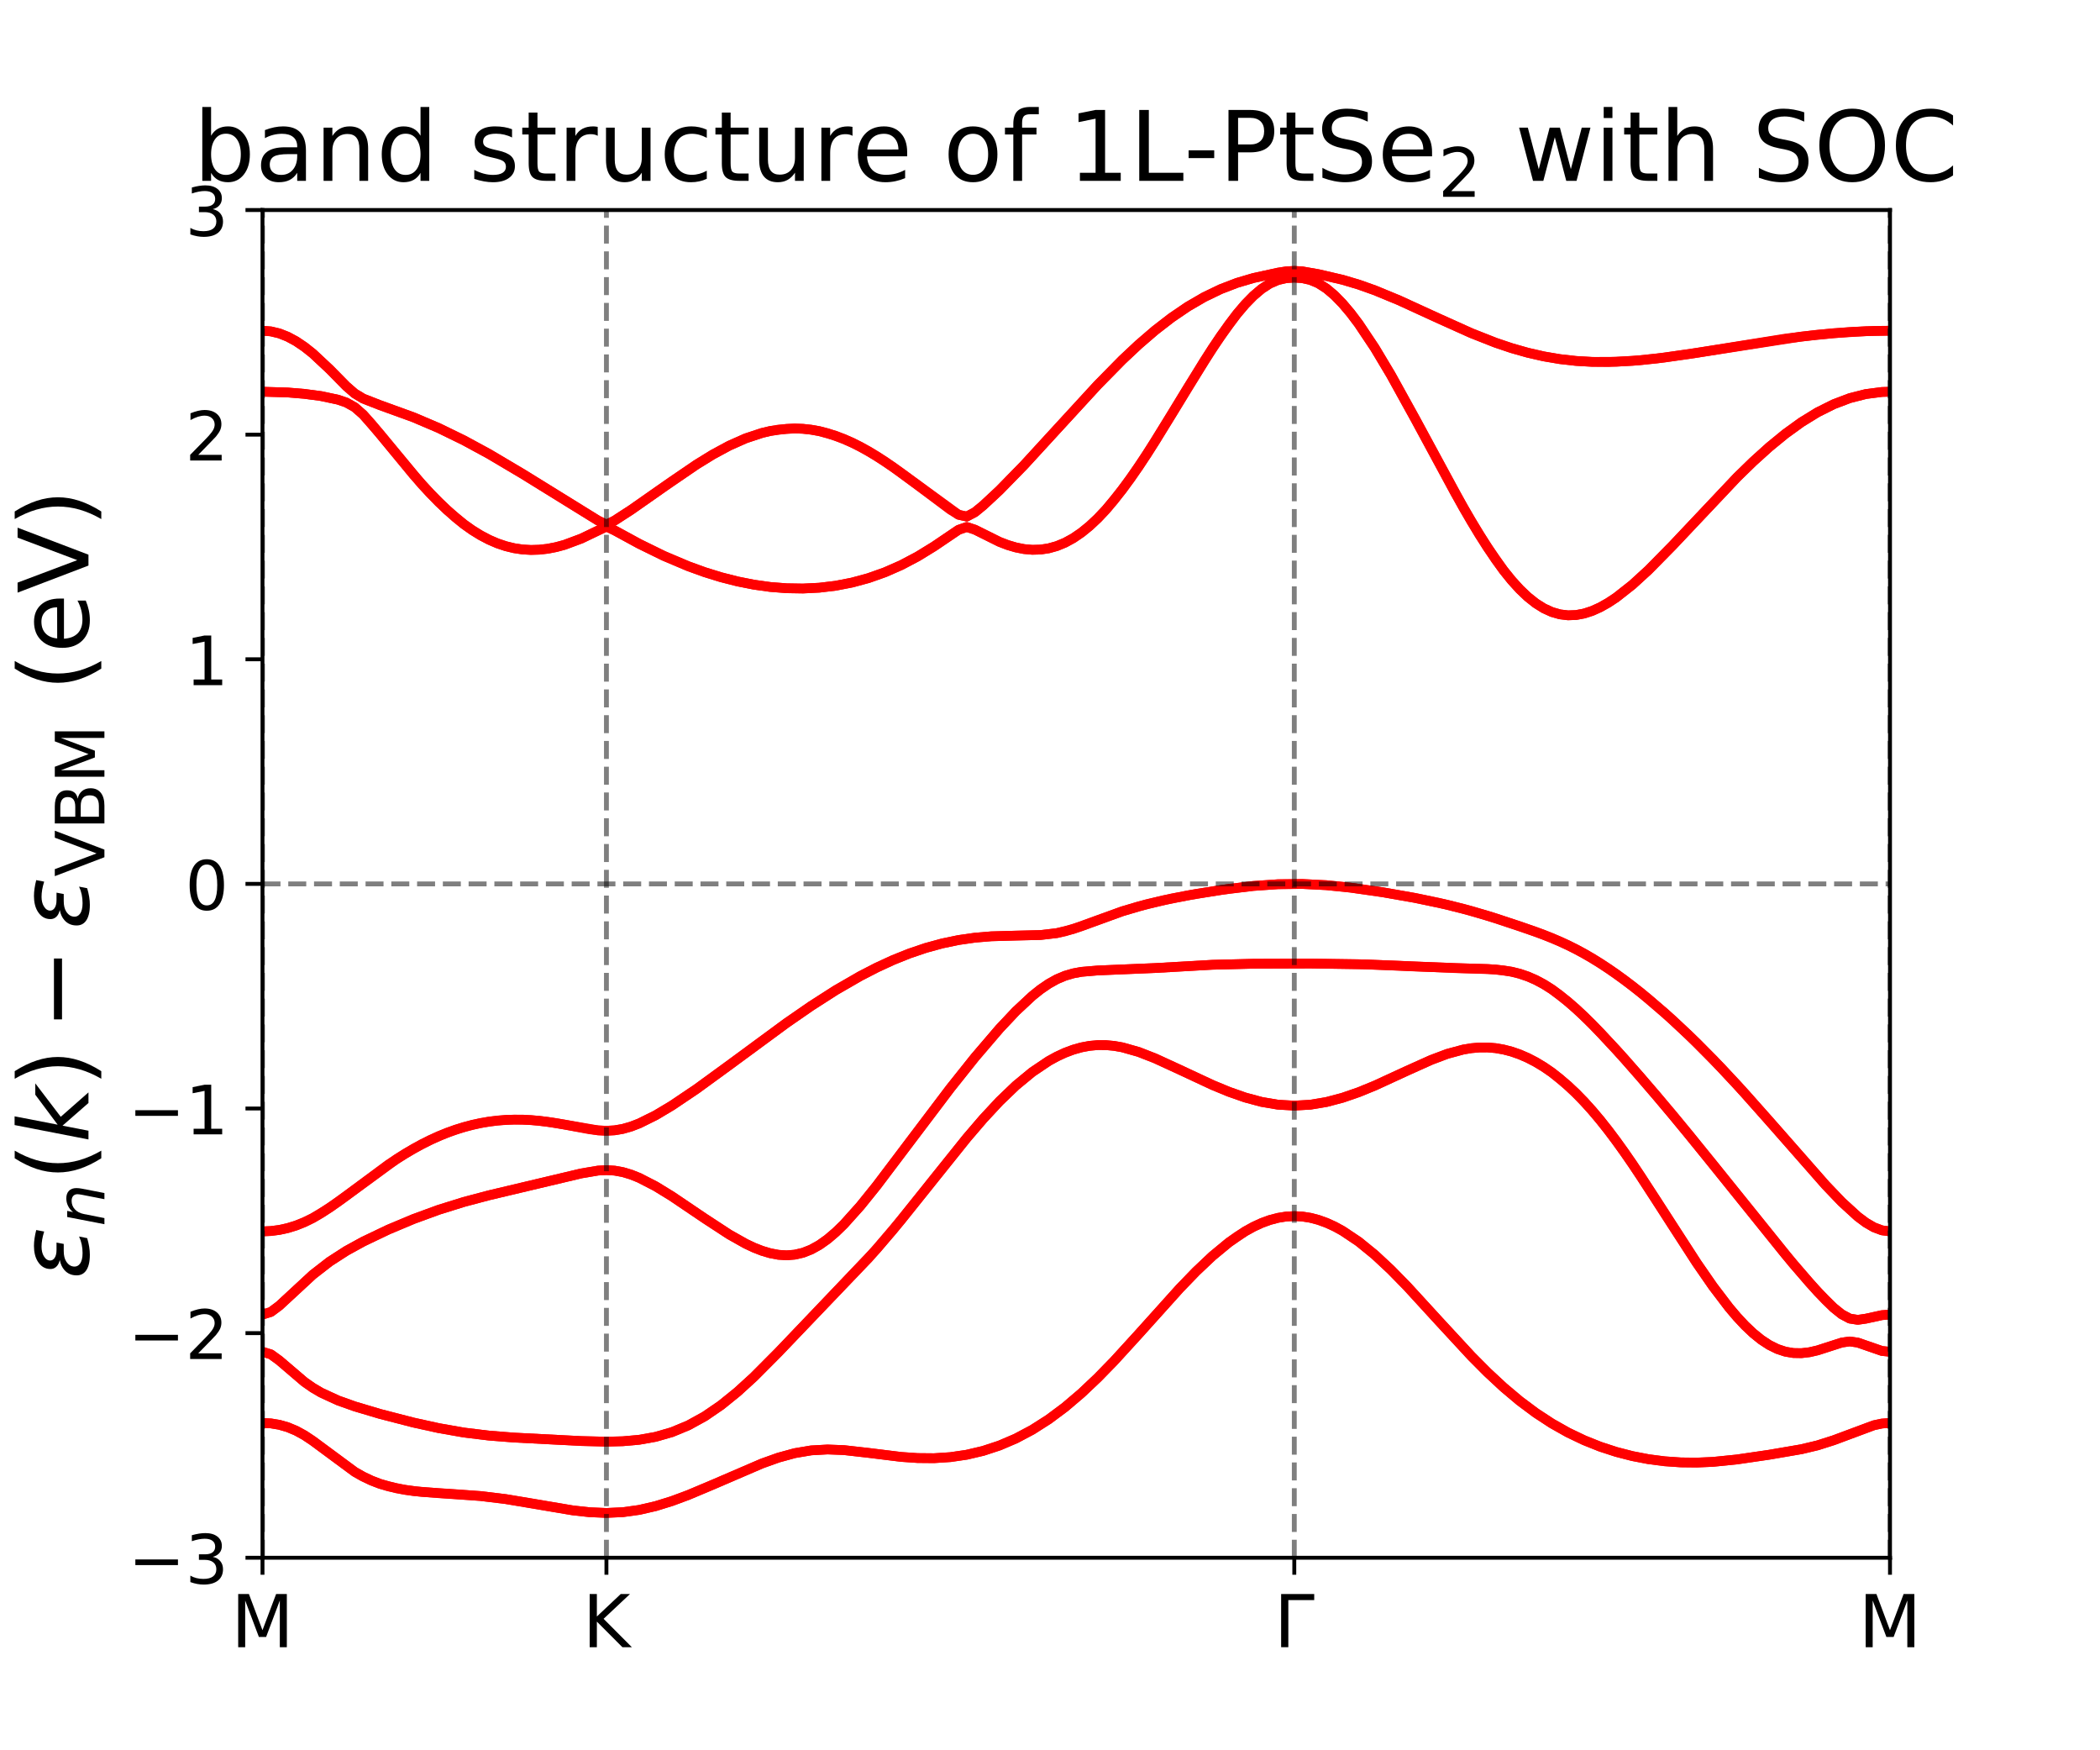 <?xml version="1.0" encoding="utf-8" standalone="no"?>
<!DOCTYPE svg PUBLIC "-//W3C//DTD SVG 1.1//EN"
  "http://www.w3.org/Graphics/SVG/1.1/DTD/svg11.dtd">
<!-- Created with matplotlib (https://matplotlib.org/) -->
<svg height="360pt" version="1.1" viewBox="0 0 432 360" width="432pt" xmlns="http://www.w3.org/2000/svg" xmlns:xlink="http://www.w3.org/1999/xlink">
 <defs>
  <style type="text/css">*{stroke-linecap:butt;stroke-linejoin:round;}</style>
 </defs>
 <g id="figure_1">
  <g id="patch_1">
   <path d="M 0 360 
L 432 360 
L 432 0 
L 0 0 
z
" style="fill:#ffffff;"/>
  </g>
  <g id="axes_1">
   <g id="patch_2">
    <path d="M 54 320.4 
L 388.8 320.4 
L 388.8 43.2 
L 54 43.2 
z
" style="fill:#ffffff;"/>
   </g>
   <g id="matplotlib.axis_1">
    <g id="xtick_1">
     <g id="line2d_1">
      <defs>
       <path d="M 0 0 
L 0 3.5 
" id="mbd6264b14c" style="stroke:#000000;stroke-width:0.8;"/>
      </defs>
      <g>
       <use style="stroke:#000000;stroke-width:0.8;" x="54" xlink:href="#mbd6264b14c" y="320.4"/>
      </g>
     </g>
     <g id="text_1">
      <!-- M -->
      <g transform="translate(47.529 338.798)scale(0.15 -0.15)">
       <defs>
        <path d="M 9.812 72.906 
L 24.516 72.906 
L 43.109 23.297 
L 61.812 72.906 
L 76.516 72.906 
L 76.516 0 
L 66.891 0 
L 66.891 64.016 
L 48.094 14.016 
L 38.188 14.016 
L 19.391 64.016 
L 19.391 0 
L 9.812 0 
z
" id="DejaVuSans-77"/>
       </defs>
       <use xlink:href="#DejaVuSans-77"/>
      </g>
     </g>
    </g>
    <g id="xtick_2">
     <g id="line2d_2">
      <g>
       <use style="stroke:#000000;stroke-width:0.8;" x="124.752" xlink:href="#mbd6264b14c" y="320.4"/>
      </g>
     </g>
     <g id="text_2">
      <!-- K -->
      <g transform="translate(119.833 338.798)scale(0.15 -0.15)">
       <defs>
        <path d="M 9.812 72.906 
L 19.672 72.906 
L 19.672 42.094 
L 52.391 72.906 
L 65.094 72.906 
L 28.906 38.922 
L 67.672 0 
L 54.688 0 
L 19.672 35.109 
L 19.672 0 
L 9.812 0 
z
" id="DejaVuSans-75"/>
       </defs>
       <use xlink:href="#DejaVuSans-75"/>
      </g>
     </g>
    </g>
    <g id="xtick_3">
     <g id="line2d_3">
      <g>
       <use style="stroke:#000000;stroke-width:0.8;" x="266.255" xlink:href="#mbd6264b14c" y="320.4"/>
      </g>
     </g>
     <g id="text_3">
      <!-- Γ -->
      <g transform="translate(262.076 338.798)scale(0.15 -0.15)">
       <defs>
        <path d="M 9.812 0 
L 9.812 72.906 
L 55.172 72.906 
L 55.172 64.594 
L 19.672 64.594 
L 19.672 0 
z
" id="DejaVuSans-915"/>
       </defs>
       <use xlink:href="#DejaVuSans-915"/>
      </g>
     </g>
    </g>
    <g id="xtick_4">
     <g id="line2d_4">
      <g>
       <use style="stroke:#000000;stroke-width:0.8;" x="388.8" xlink:href="#mbd6264b14c" y="320.4"/>
      </g>
     </g>
     <g id="text_4">
      <!-- M -->
      <g transform="translate(382.329 338.798)scale(0.15 -0.15)">
       <use xlink:href="#DejaVuSans-77"/>
      </g>
     </g>
    </g>
   </g>
   <g id="matplotlib.axis_2">
    <g id="ytick_1">
     <g id="line2d_5">
      <defs>
       <path d="M 0 0 
L -3.5 0 
" id="m642254ea13" style="stroke:#000000;stroke-width:0.8;"/>
      </defs>
      <g>
       <use style="stroke:#000000;stroke-width:0.8;" x="54" xlink:href="#m642254ea13" y="320.4"/>
      </g>
     </g>
     <g id="text_5">
      <!-- −3 -->
      <g transform="translate(26.361 325.719)scale(0.14 -0.14)">
       <defs>
        <path d="M 10.594 35.5 
L 73.188 35.5 
L 73.188 27.203 
L 10.594 27.203 
z
" id="DejaVuSans-8722"/>
        <path d="M 40.578 39.312 
Q 47.656 37.797 51.625 33 
Q 55.609 28.219 55.609 21.188 
Q 55.609 10.406 48.188 4.484 
Q 40.766 -1.422 27.094 -1.422 
Q 22.516 -1.422 17.656 -0.516 
Q 12.797 0.391 7.625 2.203 
L 7.625 11.719 
Q 11.719 9.328 16.594 8.109 
Q 21.484 6.891 26.812 6.891 
Q 36.078 6.891 40.938 10.547 
Q 45.797 14.203 45.797 21.188 
Q 45.797 27.641 41.281 31.266 
Q 36.766 34.906 28.719 34.906 
L 20.219 34.906 
L 20.219 43.016 
L 29.109 43.016 
Q 36.375 43.016 40.234 45.922 
Q 44.094 48.828 44.094 54.297 
Q 44.094 59.906 40.109 62.906 
Q 36.141 65.922 28.719 65.922 
Q 24.656 65.922 20.016 65.031 
Q 15.375 64.156 9.812 62.312 
L 9.812 71.094 
Q 15.438 72.656 20.344 73.438 
Q 25.25 74.219 29.594 74.219 
Q 40.828 74.219 47.359 69.109 
Q 53.906 64.016 53.906 55.328 
Q 53.906 49.266 50.438 45.094 
Q 46.969 40.922 40.578 39.312 
z
" id="DejaVuSans-51"/>
       </defs>
       <use xlink:href="#DejaVuSans-8722"/>
       <use x="83.789" xlink:href="#DejaVuSans-51"/>
      </g>
     </g>
    </g>
    <g id="ytick_2">
     <g id="line2d_6">
      <g>
       <use style="stroke:#000000;stroke-width:0.8;" x="54" xlink:href="#m642254ea13" y="274.2"/>
      </g>
     </g>
     <g id="text_6">
      <!-- −2 -->
      <g transform="translate(26.361 279.519)scale(0.14 -0.14)">
       <defs>
        <path d="M 19.188 8.297 
L 53.609 8.297 
L 53.609 0 
L 7.328 0 
L 7.328 8.297 
Q 12.938 14.109 22.625 23.891 
Q 32.328 33.688 34.812 36.531 
Q 39.547 41.844 41.422 45.531 
Q 43.312 49.219 43.312 52.781 
Q 43.312 58.594 39.234 62.25 
Q 35.156 65.922 28.609 65.922 
Q 23.969 65.922 18.812 64.312 
Q 13.672 62.703 7.812 59.422 
L 7.812 69.391 
Q 13.766 71.781 18.938 73 
Q 24.125 74.219 28.422 74.219 
Q 39.75 74.219 46.484 68.547 
Q 53.219 62.891 53.219 53.422 
Q 53.219 48.922 51.531 44.891 
Q 49.859 40.875 45.406 35.406 
Q 44.188 33.984 37.641 27.219 
Q 31.109 20.453 19.188 8.297 
z
" id="DejaVuSans-50"/>
       </defs>
       <use xlink:href="#DejaVuSans-8722"/>
       <use x="83.789" xlink:href="#DejaVuSans-50"/>
      </g>
     </g>
    </g>
    <g id="ytick_3">
     <g id="line2d_7">
      <g>
       <use style="stroke:#000000;stroke-width:0.8;" x="54" xlink:href="#m642254ea13" y="228"/>
      </g>
     </g>
     <g id="text_7">
      <!-- −1 -->
      <g transform="translate(26.361 233.319)scale(0.14 -0.14)">
       <defs>
        <path d="M 12.406 8.297 
L 28.516 8.297 
L 28.516 63.922 
L 10.984 60.406 
L 10.984 69.391 
L 28.422 72.906 
L 38.281 72.906 
L 38.281 8.297 
L 54.391 8.297 
L 54.391 0 
L 12.406 0 
z
" id="DejaVuSans-49"/>
       </defs>
       <use xlink:href="#DejaVuSans-8722"/>
       <use x="83.789" xlink:href="#DejaVuSans-49"/>
      </g>
     </g>
    </g>
    <g id="ytick_4">
     <g id="line2d_8">
      <g>
       <use style="stroke:#000000;stroke-width:0.8;" x="54" xlink:href="#m642254ea13" y="181.8"/>
      </g>
     </g>
     <g id="text_8">
      <!-- 0 -->
      <g transform="translate(38.093 187.119)scale(0.14 -0.14)">
       <defs>
        <path d="M 31.781 66.406 
Q 24.172 66.406 20.328 58.906 
Q 16.5 51.422 16.5 36.375 
Q 16.5 21.391 20.328 13.891 
Q 24.172 6.391 31.781 6.391 
Q 39.453 6.391 43.281 13.891 
Q 47.125 21.391 47.125 36.375 
Q 47.125 51.422 43.281 58.906 
Q 39.453 66.406 31.781 66.406 
z
M 31.781 74.219 
Q 44.047 74.219 50.516 64.516 
Q 56.984 54.828 56.984 36.375 
Q 56.984 17.969 50.516 8.266 
Q 44.047 -1.422 31.781 -1.422 
Q 19.531 -1.422 13.062 8.266 
Q 6.594 17.969 6.594 36.375 
Q 6.594 54.828 13.062 64.516 
Q 19.531 74.219 31.781 74.219 
z
" id="DejaVuSans-48"/>
       </defs>
       <use xlink:href="#DejaVuSans-48"/>
      </g>
     </g>
    </g>
    <g id="ytick_5">
     <g id="line2d_9">
      <g>
       <use style="stroke:#000000;stroke-width:0.8;" x="54" xlink:href="#m642254ea13" y="135.6"/>
      </g>
     </g>
     <g id="text_9">
      <!-- 1 -->
      <g transform="translate(38.093 140.919)scale(0.14 -0.14)">
       <use xlink:href="#DejaVuSans-49"/>
      </g>
     </g>
    </g>
    <g id="ytick_6">
     <g id="line2d_10">
      <g>
       <use style="stroke:#000000;stroke-width:0.8;" x="54" xlink:href="#m642254ea13" y="89.4"/>
      </g>
     </g>
     <g id="text_10">
      <!-- 2 -->
      <g transform="translate(38.093 94.719)scale(0.14 -0.14)">
       <use xlink:href="#DejaVuSans-50"/>
      </g>
     </g>
    </g>
    <g id="ytick_7">
     <g id="line2d_11">
      <g>
       <use style="stroke:#000000;stroke-width:0.8;" x="54" xlink:href="#m642254ea13" y="43.2"/>
      </g>
     </g>
     <g id="text_11">
      <!-- 3 -->
      <g transform="translate(38.093 48.519)scale(0.14 -0.14)">
       <use xlink:href="#DejaVuSans-51"/>
      </g>
     </g>
    </g>
    <g id="text_12">
     <!-- $\varepsilon_n(k) - \varepsilon_{\mathrm{VBM}}$ (eV) -->
     <g transform="translate(18.202 263.1)rotate(-90)scale(0.2 -0.2)">
      <defs>
       <path d="M 19.734 29.5 
Q 14.453 30.672 12.156 33.844 
Q 10.453 36.078 10.453 39.109 
Q 10.453 47.406 18.359 52.25 
Q 24.609 56.062 34.188 56.062 
Q 37.891 56.062 41.938 55.469 
Q 46 54.891 50.531 53.719 
L 48.969 45.562 
Q 44.484 46.969 40.719 47.609 
Q 36.859 48.25 33.406 48.25 
Q 27.594 48.25 23.781 46 
Q 19.188 43.312 19.188 39.406 
Q 19.188 36.812 21.578 35.016 
Q 24.422 32.859 30.078 32.859 
L 37.641 32.859 
L 36.234 25.438 
L 29 25.438 
Q 22.266 25.438 18.312 22.953 
Q 12.938 19.578 12.938 14.312 
Q 12.938 10.984 15.828 8.797 
Q 19.438 6.062 26.812 6.062 
Q 31.344 6.062 35.688 6.938 
Q 40.047 7.859 43.844 9.672 
L 42.188 1.312 
Q 37.547 -0.047 33.297 -0.734 
Q 29.047 -1.422 25.141 -1.422 
Q 13.531 -1.422 8.062 3.031 
Q 3.906 6.453 3.906 12.203 
Q 3.906 19.969 9.375 24.75 
Q 13.422 28.328 19.734 29.5 
z
" id="DejaVuSans-Oblique-949"/>
       <path d="M 55.719 33.016 
L 49.312 0 
L 40.281 0 
L 46.688 32.672 
Q 47.125 34.969 47.359 36.719 
Q 47.609 38.484 47.609 39.5 
Q 47.609 43.609 45.016 45.891 
Q 42.438 48.188 37.797 48.188 
Q 30.562 48.188 25.344 43.375 
Q 20.125 38.578 18.5 30.328 
L 12.5 0 
L 3.516 0 
L 14.109 54.688 
L 23.094 54.688 
L 21.297 46.094 
Q 25.047 50.828 30.312 53.406 
Q 35.594 56 41.406 56 
Q 48.641 56 52.609 52.094 
Q 56.594 48.188 56.594 41.109 
Q 56.594 39.359 56.375 37.359 
Q 56.156 35.359 55.719 33.016 
z
" id="DejaVuSans-Oblique-110"/>
       <path d="M 31 75.875 
Q 24.469 64.656 21.281 53.656 
Q 18.109 42.672 18.109 31.391 
Q 18.109 20.125 21.312 9.062 
Q 24.516 -2 31 -13.188 
L 23.188 -13.188 
Q 15.875 -1.703 12.234 9.375 
Q 8.594 20.453 8.594 31.391 
Q 8.594 42.281 12.203 53.312 
Q 15.828 64.359 23.188 75.875 
z
" id="DejaVuSans-40"/>
       <path d="M 18.312 75.984 
L 27.297 75.984 
L 18.703 31.688 
L 49.516 54.688 
L 61.188 54.688 
L 26.812 28.516 
L 51.906 0 
L 41.016 0 
L 17.672 26.703 
L 12.5 0 
L 3.516 0 
z
" id="DejaVuSans-Oblique-107"/>
       <path d="M 8.016 75.875 
L 15.828 75.875 
Q 23.141 64.359 26.781 53.312 
Q 30.422 42.281 30.422 31.391 
Q 30.422 20.453 26.781 9.375 
Q 23.141 -1.703 15.828 -13.188 
L 8.016 -13.188 
Q 14.5 -2 17.703 9.062 
Q 20.906 20.125 20.906 31.391 
Q 20.906 42.672 17.703 53.656 
Q 14.5 64.656 8.016 75.875 
z
" id="DejaVuSans-41"/>
       <path d="M 28.609 0 
L 0.781 72.906 
L 11.078 72.906 
L 34.188 11.531 
L 57.328 72.906 
L 67.578 72.906 
L 39.797 0 
z
" id="DejaVuSans-86"/>
       <path d="M 19.672 34.812 
L 19.672 8.109 
L 35.5 8.109 
Q 43.453 8.109 47.281 11.406 
Q 51.125 14.703 51.125 21.484 
Q 51.125 28.328 47.281 31.562 
Q 43.453 34.812 35.5 34.812 
z
M 19.672 64.797 
L 19.672 42.828 
L 34.281 42.828 
Q 41.5 42.828 45.031 45.531 
Q 48.578 48.25 48.578 53.812 
Q 48.578 59.328 45.031 62.062 
Q 41.5 64.797 34.281 64.797 
z
M 9.812 72.906 
L 35.016 72.906 
Q 46.297 72.906 52.391 68.219 
Q 58.5 63.531 58.5 54.891 
Q 58.5 48.188 55.375 44.234 
Q 52.25 40.281 46.188 39.312 
Q 53.469 37.75 57.5 32.781 
Q 61.531 27.828 61.531 20.406 
Q 61.531 10.641 54.891 5.312 
Q 48.25 0 35.984 0 
L 9.812 0 
z
" id="DejaVuSans-66"/>
       <path id="DejaVuSans-32"/>
       <path d="M 56.203 29.594 
L 56.203 25.203 
L 14.891 25.203 
Q 15.484 15.922 20.484 11.062 
Q 25.484 6.203 34.422 6.203 
Q 39.594 6.203 44.453 7.469 
Q 49.312 8.734 54.109 11.281 
L 54.109 2.781 
Q 49.266 0.734 44.188 -0.344 
Q 39.109 -1.422 33.891 -1.422 
Q 20.797 -1.422 13.156 6.188 
Q 5.516 13.812 5.516 26.812 
Q 5.516 40.234 12.766 48.109 
Q 20.016 56 32.328 56 
Q 43.359 56 49.781 48.891 
Q 56.203 41.797 56.203 29.594 
z
M 47.219 32.234 
Q 47.125 39.594 43.094 43.984 
Q 39.062 48.391 32.422 48.391 
Q 24.906 48.391 20.391 44.141 
Q 15.875 39.891 15.188 32.172 
z
" id="DejaVuSans-101"/>
      </defs>
      <use transform="translate(0 0.016)" xlink:href="#DejaVuSans-Oblique-949"/>
      <use transform="translate(54.053 -16.391)scale(0.7)" xlink:href="#DejaVuSans-Oblique-110"/>
      <use transform="translate(101.152 0.016)" xlink:href="#DejaVuSans-40"/>
      <use transform="translate(140.166 0.016)" xlink:href="#DejaVuSans-Oblique-107"/>
      <use transform="translate(198.076 0.016)" xlink:href="#DejaVuSans-41"/>
      <use transform="translate(256.572 0.016)" xlink:href="#DejaVuSans-8722"/>
      <use transform="translate(359.844 0.016)" xlink:href="#DejaVuSans-Oblique-949"/>
      <use transform="translate(413.896 -16.391)scale(0.7)" xlink:href="#DejaVuSans-86"/>
      <use transform="translate(461.782 -16.391)scale(0.7)" xlink:href="#DejaVuSans-66"/>
      <use transform="translate(509.805 -16.391)scale(0.7)" xlink:href="#DejaVuSans-77"/>
      <use transform="translate(572.935 0.016)" xlink:href="#DejaVuSans-32"/>
      <use transform="translate(604.722 0.016)" xlink:href="#DejaVuSans-40"/>
      <use transform="translate(643.735 0.016)" xlink:href="#DejaVuSans-101"/>
      <use transform="translate(705.259 0.016)" xlink:href="#DejaVuSans-86"/>
      <use transform="translate(773.667 0.016)" xlink:href="#DejaVuSans-41"/>
     </g>
    </g>
   </g>
   <g id="line2d_12">
    <path clip-path="url(#pe5d3e91e4d)" d="M 0 0 
" style="fill:none;stroke:#ff0000;stroke-linecap:square;stroke-width:2;"/>
   </g>
   <g id="line2d_13">
    <path clip-path="url(#pe5d3e91e4d)" d="M 0 0 
" style="fill:none;stroke:#ff0000;stroke-linecap:square;stroke-width:2;"/>
   </g>
   <g id="line2d_14">
    <path clip-path="url(#pe5d3e91e4d)" d="M 0 0 
" style="fill:none;stroke:#ff0000;stroke-linecap:square;stroke-width:2;"/>
   </g>
   <g id="line2d_15">
    <path clip-path="url(#pe5d3e91e4d)" d="M 0 0 
" style="fill:none;stroke:#ff0000;stroke-linecap:square;stroke-width:2;"/>
   </g>
   <g id="line2d_16">
    <path clip-path="url(#pe5d3e91e4d)" d="M 0 0 
" style="fill:none;stroke:#ff0000;stroke-linecap:square;stroke-width:2;"/>
   </g>
   <g id="line2d_17">
    <path clip-path="url(#pe5d3e91e4d)" d="M 0 0 
" style="fill:none;stroke:#ff0000;stroke-linecap:square;stroke-width:2;"/>
   </g>
   <g id="line2d_18">
    <path clip-path="url(#pe5d3e91e4d)" d="M 0 0 
" style="fill:none;stroke:#ff0000;stroke-linecap:square;stroke-width:2;"/>
   </g>
   <g id="line2d_19">
    <path clip-path="url(#pe5d3e91e4d)" d="M 0 0 
" style="fill:none;stroke:#ff0000;stroke-linecap:square;stroke-width:2;"/>
   </g>
   <g id="line2d_20">
    <path clip-path="url(#pe5d3e91e4d)" d="M 0 0 
" style="fill:none;stroke:#ff0000;stroke-linecap:square;stroke-width:2;"/>
   </g>
   <g id="line2d_21">
    <path clip-path="url(#pe5d3e91e4d)" d="M 0 0 
" style="fill:none;stroke:#ff0000;stroke-linecap:square;stroke-width:2;"/>
   </g>
   <g id="line2d_22">
    <path clip-path="url(#pe5d3e91e4d)" d="M 70.71 361 
L 81.61 357.961 
L 83.336 357.66 
L 85.062 357.517 
L 86.787 357.628 
L 88.513 358.09 
L 90.239 358.926 
L 93.386 361 
M 211.031 361 
L 219.087 352.638 
L 222.456 349.367 
L 225.825 346.346 
L 229.194 343.611 
L 232.563 341.181 
L 235.933 339.069 
L 239.302 337.263 
L 242.671 335.748 
L 246.04 334.491 
L 249.409 333.479 
L 252.778 332.685 
L 256.147 332.089 
L 259.516 331.673 
L 262.886 331.428 
L 266.255 331.349 
L 269.567 331.428 
L 272.879 331.664 
L 276.191 332.065 
L 279.503 332.643 
L 282.815 333.424 
L 286.127 334.436 
L 289.439 335.729 
L 292.751 337.355 
L 296.063 339.37 
L 299.375 341.814 
L 302.687 344.715 
L 305.999 348.046 
L 309.311 351.774 
L 312.623 355.817 
L 316.653 361 
M 364.764 361 
L 365.616 360.686 
L 367.272 360.206 
L 368.928 359.869 
L 370.584 359.684 
L 372.24 359.647 
L 373.896 359.767 
L 375.552 360.03 
L 378.864 360.94 
L 379.029 361 
L 379.029 361 
" style="fill:none;stroke:#ff0000;stroke-linecap:square;stroke-width:2;"/>
   </g>
   <g id="line2d_23">
    <path clip-path="url(#pe5d3e91e4d)" d="M 70.694 361 
L 81.61 357.956 
L 83.336 357.656 
L 85.062 357.512 
L 86.787 357.623 
L 88.513 358.085 
L 90.239 358.926 
L 93.391 361 
M 211.022 361 
L 219.087 352.629 
L 222.456 349.363 
L 225.825 346.337 
L 229.194 343.602 
L 232.563 341.176 
L 235.933 339.065 
L 239.302 337.258 
L 242.671 335.738 
L 246.04 334.486 
L 249.409 333.475 
L 252.778 332.68 
L 256.147 332.079 
L 259.516 331.668 
L 262.886 331.423 
L 266.255 331.34 
L 269.567 331.419 
L 272.879 331.654 
L 276.191 332.056 
L 279.503 332.638 
L 282.815 333.419 
L 286.127 334.431 
L 289.439 335.72 
L 292.751 337.346 
L 296.063 339.36 
L 299.375 341.809 
L 302.687 344.706 
L 305.999 348.041 
L 309.311 351.77 
L 312.623 355.812 
L 316.656 361 
M 364.752 361 
L 365.616 360.682 
L 367.272 360.206 
L 368.928 359.869 
L 370.584 359.679 
L 372.24 359.647 
L 373.896 359.762 
L 375.552 360.03 
L 377.208 360.428 
L 379.031 361 
L 379.031 361 
" style="fill:none;stroke:#ff0000;stroke-linecap:square;stroke-width:2;"/>
   </g>
   <g id="line2d_24">
    <path clip-path="url(#pe5d3e91e4d)" d="M 54 322.331 
L 57.451 322.53 
L 59.177 322.789 
L 60.903 323.163 
L 62.628 323.671 
L 64.354 324.336 
L 66.08 325.172 
L 67.805 326.207 
L 69.531 327.455 
L 71.256 328.929 
L 72.982 330.629 
L 74.708 332.527 
L 78.159 336.819 
L 83.336 343.662 
L 85.062 345.731 
L 86.787 347.492 
L 88.513 348.795 
L 90.239 349.566 
L 91.964 349.871 
L 93.69 349.853 
L 95.416 349.635 
L 98.867 348.892 
L 105.769 347.002 
L 112.672 345.182 
L 116.123 344.438 
L 119.575 343.879 
L 123.026 343.574 
L 126.436 343.574 
L 129.805 343.897 
L 133.174 344.539 
L 136.543 345.459 
L 141.597 347.21 
L 151.705 351.003 
L 155.074 352.061 
L 158.443 352.916 
L 161.812 353.525 
L 165.181 353.867 
L 168.55 353.941 
L 171.919 353.761 
L 175.288 353.354 
L 178.658 352.758 
L 183.711 351.571 
L 188.765 350.088 
L 193.819 348.351 
L 198.872 346.392 
L 205.61 343.468 
L 214.033 339.467 
L 229.194 332.07 
L 235.933 329.039 
L 240.986 326.974 
L 246.04 325.149 
L 251.094 323.639 
L 254.463 322.835 
L 257.832 322.22 
L 261.201 321.8 
L 264.57 321.587 
L 267.911 321.587 
L 271.223 321.791 
L 274.535 322.197 
L 277.847 322.793 
L 281.159 323.565 
L 286.127 324.988 
L 304.343 330.684 
L 309.311 331.811 
L 314.279 332.648 
L 319.247 333.16 
L 322.559 333.308 
L 325.871 333.29 
L 329.183 333.096 
L 332.495 332.722 
L 335.807 332.176 
L 339.119 331.47 
L 344.088 330.13 
L 350.712 327.986 
L 358.992 325.228 
L 363.96 323.86 
L 367.272 323.177 
L 370.584 322.71 
L 373.896 322.442 
L 378.864 322.308 
L 388.8 322.331 
L 388.8 322.331 
" style="fill:none;stroke:#ff0000;stroke-linecap:square;stroke-width:2;"/>
   </g>
   <g id="line2d_25">
    <path clip-path="url(#pe5d3e91e4d)" d="M 54 322.331 
L 57.451 322.53 
L 59.177 322.789 
L 60.903 323.163 
L 62.628 323.671 
L 64.354 324.332 
L 66.08 325.172 
L 67.805 326.203 
L 69.531 327.455 
L 71.256 328.929 
L 72.982 330.624 
L 74.708 332.527 
L 78.159 336.815 
L 83.336 343.657 
L 85.062 345.727 
L 86.787 347.487 
L 88.513 348.79 
L 90.239 349.561 
L 91.964 349.866 
L 93.69 349.848 
L 95.416 349.631 
L 98.867 348.887 
L 105.769 347.002 
L 112.672 345.177 
L 116.123 344.433 
L 119.575 343.879 
L 123.026 343.574 
L 126.436 343.574 
L 129.805 343.893 
L 133.174 344.535 
L 136.543 345.454 
L 139.913 346.586 
L 153.389 351.553 
L 156.758 352.518 
L 160.127 353.253 
L 163.496 353.729 
L 166.866 353.937 
L 170.235 353.881 
L 173.604 353.581 
L 176.973 353.077 
L 180.342 352.398 
L 185.396 351.105 
L 190.449 349.534 
L 195.503 347.718 
L 200.557 345.685 
L 207.295 342.687 
L 215.718 338.631 
L 229.194 332.065 
L 235.933 329.035 
L 240.986 326.97 
L 246.04 325.149 
L 249.409 324.101 
L 252.778 323.214 
L 256.147 322.497 
L 259.516 321.98 
L 262.886 321.661 
L 266.255 321.555 
L 269.567 321.657 
L 272.879 321.966 
L 276.191 322.465 
L 279.503 323.154 
L 284.471 324.479 
L 291.095 326.605 
L 299.375 329.298 
L 304.343 330.68 
L 309.311 331.802 
L 314.279 332.638 
L 317.591 333.022 
L 320.903 333.248 
L 324.215 333.313 
L 327.527 333.207 
L 330.839 332.925 
L 334.151 332.467 
L 337.463 331.834 
L 342.432 330.601 
L 347.4 329.086 
L 362.304 324.272 
L 365.616 323.491 
L 368.928 322.913 
L 372.24 322.548 
L 377.208 322.327 
L 385.488 322.322 
L 388.8 322.331 
L 388.8 322.331 
" style="fill:none;stroke:#ff0000;stroke-linecap:square;stroke-width:2;"/>
   </g>
   <g id="line2d_26">
    <path clip-path="url(#pe5d3e91e4d)" d="M 54 292.671 
L 55.726 292.768 
L 57.451 293.054 
L 59.177 293.549 
L 60.903 294.265 
L 62.628 295.207 
L 64.354 296.358 
L 72.982 302.738 
L 74.708 303.717 
L 76.433 304.53 
L 78.159 305.196 
L 81.61 306.133 
L 85.062 306.692 
L 90.239 307.122 
L 98.867 307.709 
L 104.044 308.337 
L 110.946 309.506 
L 117.849 310.661 
L 121.3 311.04 
L 124.752 311.183 
L 128.121 311.031 
L 131.49 310.564 
L 134.859 309.788 
L 138.228 308.744 
L 141.597 307.492 
L 146.651 305.362 
L 156.758 301.014 
L 160.127 299.809 
L 163.496 298.889 
L 166.866 298.321 
L 170.235 298.132 
L 173.604 298.261 
L 178.658 298.834 
L 185.396 299.665 
L 188.765 299.901 
L 192.134 299.929 
L 195.503 299.712 
L 198.872 299.217 
L 202.241 298.427 
L 205.61 297.318 
L 208.98 295.877 
L 212.349 294.089 
L 215.718 291.941 
L 219.087 289.428 
L 222.456 286.563 
L 225.825 283.375 
L 229.194 279.92 
L 234.248 274.38 
L 242.671 265.015 
L 246.04 261.527 
L 249.409 258.344 
L 252.778 255.563 
L 254.463 254.348 
L 256.147 253.271 
L 257.832 252.338 
L 259.516 251.557 
L 261.201 250.938 
L 262.886 250.495 
L 264.57 250.222 
L 266.255 250.13 
L 267.911 250.218 
L 269.567 250.481 
L 271.223 250.915 
L 272.879 251.511 
L 274.535 252.264 
L 276.191 253.17 
L 279.503 255.387 
L 282.815 258.085 
L 286.127 261.172 
L 289.439 264.553 
L 296.063 271.784 
L 302.687 278.949 
L 305.999 282.28 
L 309.311 285.357 
L 312.623 288.143 
L 315.935 290.615 
L 319.247 292.782 
L 322.559 294.648 
L 325.871 296.233 
L 329.183 297.559 
L 332.495 298.64 
L 335.807 299.495 
L 339.119 300.132 
L 342.432 300.562 
L 345.744 300.793 
L 349.056 300.83 
L 352.368 300.686 
L 357.336 300.183 
L 363.96 299.213 
L 370.584 298.076 
L 373.896 297.286 
L 377.208 296.233 
L 385.488 293.147 
L 387.144 292.796 
L 388.8 292.671 
L 388.8 292.671 
" style="fill:none;stroke:#ff0000;stroke-linecap:square;stroke-width:2;"/>
   </g>
   <g id="line2d_27">
    <path clip-path="url(#pe5d3e91e4d)" d="M 54 292.671 
L 55.726 292.763 
L 57.451 293.05 
L 59.177 293.544 
L 60.903 294.265 
L 62.628 295.207 
L 64.354 296.358 
L 72.982 302.738 
L 74.708 303.713 
L 76.433 304.53 
L 78.159 305.191 
L 79.885 305.722 
L 83.336 306.448 
L 86.787 306.868 
L 93.69 307.321 
L 98.867 307.704 
L 104.044 308.333 
L 109.221 309.187 
L 117.849 310.656 
L 121.3 311.035 
L 124.752 311.178 
L 128.121 311.026 
L 131.49 310.559 
L 134.859 309.783 
L 138.228 308.739 
L 141.597 307.487 
L 146.651 305.362 
L 156.758 301.01 
L 160.127 299.809 
L 163.496 298.885 
L 166.866 298.316 
L 170.235 298.127 
L 173.604 298.256 
L 178.658 298.825 
L 185.396 299.656 
L 188.765 299.887 
L 192.134 299.92 
L 195.503 299.698 
L 198.872 299.208 
L 202.241 298.413 
L 205.61 297.309 
L 208.98 295.868 
L 212.349 294.08 
L 215.718 291.932 
L 219.087 289.423 
L 222.456 286.558 
L 225.825 283.371 
L 229.194 279.915 
L 234.248 274.38 
L 242.671 265.015 
L 246.04 261.523 
L 249.409 258.34 
L 252.778 255.558 
L 256.147 253.267 
L 257.832 252.334 
L 259.516 251.553 
L 261.201 250.938 
L 262.886 250.49 
L 264.57 250.218 
L 266.255 250.13 
L 267.911 250.218 
L 269.567 250.476 
L 271.223 250.911 
L 272.879 251.507 
L 274.535 252.26 
L 276.191 253.165 
L 279.503 255.383 
L 282.815 258.081 
L 286.127 261.167 
L 289.439 264.549 
L 296.063 271.779 
L 302.687 278.945 
L 305.999 282.276 
L 309.311 285.353 
L 312.623 288.139 
L 315.935 290.61 
L 319.247 292.777 
L 322.559 294.644 
L 325.871 296.228 
L 329.183 297.554 
L 332.495 298.631 
L 335.807 299.485 
L 339.119 300.123 
L 342.432 300.552 
L 345.744 300.783 
L 349.056 300.82 
L 352.368 300.677 
L 357.336 300.174 
L 363.96 299.208 
L 370.584 298.072 
L 373.896 297.282 
L 377.208 296.228 
L 385.488 293.147 
L 387.144 292.796 
L 388.8 292.671 
L 388.8 292.671 
" style="fill:none;stroke:#ff0000;stroke-linecap:square;stroke-width:2;"/>
   </g>
   <g id="line2d_28">
    <path clip-path="url(#pe5d3e91e4d)" d="M 54 278.039 
L 55.726 278.566 
L 57.451 279.818 
L 62.628 284.239 
L 64.354 285.445 
L 66.08 286.457 
L 69.531 288.046 
L 72.982 289.275 
L 78.159 290.814 
L 85.062 292.597 
L 90.239 293.738 
L 95.416 294.644 
L 100.592 295.276 
L 105.769 295.683 
L 119.575 296.399 
L 124.752 296.524 
L 128.121 296.441 
L 131.49 296.136 
L 134.859 295.535 
L 138.228 294.565 
L 141.597 293.17 
L 144.966 291.317 
L 148.335 289.012 
L 151.705 286.286 
L 155.074 283.214 
L 160.127 278.141 
L 180.342 256.903 
L 185.396 250.911 
L 192.134 242.461 
L 198.872 234.075 
L 202.241 230.144 
L 205.61 226.517 
L 208.98 223.283 
L 212.349 220.502 
L 215.718 218.238 
L 217.402 217.314 
L 219.087 216.533 
L 220.772 215.9 
L 222.456 215.429 
L 224.141 215.11 
L 225.825 214.958 
L 227.51 214.962 
L 229.194 215.119 
L 230.879 215.42 
L 234.248 216.371 
L 237.617 217.688 
L 242.671 220.012 
L 249.409 223.158 
L 252.778 224.553 
L 256.147 225.736 
L 259.516 226.642 
L 262.886 227.215 
L 266.255 227.409 
L 269.567 227.219 
L 272.879 226.665 
L 276.191 225.787 
L 279.503 224.646 
L 282.815 223.292 
L 289.439 220.243 
L 294.407 218.012 
L 297.719 216.764 
L 301.031 215.868 
L 302.687 215.595 
L 304.343 215.447 
L 305.999 215.443 
L 307.655 215.581 
L 309.311 215.868 
L 310.967 216.298 
L 312.623 216.875 
L 314.279 217.596 
L 315.935 218.455 
L 317.591 219.453 
L 319.247 220.59 
L 320.903 221.869 
L 324.215 224.849 
L 327.527 228.388 
L 330.839 232.449 
L 334.151 236.967 
L 337.463 241.842 
L 344.088 252.13 
L 349.056 259.781 
L 352.368 264.572 
L 355.68 268.924 
L 357.336 270.878 
L 358.992 272.652 
L 360.648 274.218 
L 362.304 275.558 
L 363.96 276.644 
L 365.616 277.466 
L 367.272 278.016 
L 368.928 278.298 
L 370.584 278.326 
L 372.24 278.132 
L 373.896 277.753 
L 378.864 276.15 
L 380.52 275.909 
L 382.176 276.15 
L 387.144 277.868 
L 388.8 278.039 
L 388.8 278.039 
" style="fill:none;stroke:#ff0000;stroke-linecap:square;stroke-width:2;"/>
   </g>
   <g id="line2d_29">
    <path clip-path="url(#pe5d3e91e4d)" d="M 54 278.035 
L 55.726 278.561 
L 57.451 279.813 
L 62.628 284.235 
L 64.354 285.436 
L 66.08 286.452 
L 69.531 288.042 
L 72.982 289.27 
L 78.159 290.814 
L 85.062 292.597 
L 90.239 293.733 
L 95.416 294.644 
L 100.592 295.276 
L 105.769 295.683 
L 119.575 296.394 
L 124.752 296.519 
L 128.121 296.436 
L 131.49 296.136 
L 134.859 295.535 
L 138.228 294.565 
L 141.597 293.17 
L 144.966 291.317 
L 148.335 289.012 
L 151.705 286.286 
L 155.074 283.214 
L 160.127 278.136 
L 178.658 258.797 
L 183.711 252.953 
L 190.449 244.595 
L 198.872 234.071 
L 202.241 230.139 
L 205.61 226.512 
L 208.98 223.278 
L 212.349 220.502 
L 215.718 218.233 
L 217.402 217.309 
L 219.087 216.529 
L 220.772 215.9 
L 222.456 215.424 
L 224.141 215.11 
L 225.825 214.958 
L 227.51 214.962 
L 229.194 215.119 
L 230.879 215.415 
L 234.248 216.371 
L 237.617 217.684 
L 242.671 220.007 
L 249.409 223.154 
L 252.778 224.549 
L 256.147 225.732 
L 259.516 226.637 
L 262.886 227.21 
L 266.255 227.404 
L 269.567 227.215 
L 272.879 226.66 
L 276.191 225.787 
L 279.503 224.641 
L 282.815 223.288 
L 289.439 220.238 
L 294.407 218.007 
L 297.719 216.76 
L 301.031 215.868 
L 302.687 215.591 
L 304.343 215.447 
L 305.999 215.443 
L 307.655 215.581 
L 309.311 215.868 
L 310.967 216.298 
L 312.623 216.875 
L 314.279 217.591 
L 315.935 218.45 
L 317.591 219.448 
L 319.247 220.59 
L 322.559 223.288 
L 325.871 226.549 
L 329.183 230.352 
L 332.495 234.653 
L 335.807 239.361 
L 340.775 246.937 
L 349.056 259.776 
L 352.368 264.567 
L 355.68 268.919 
L 357.336 270.874 
L 358.992 272.648 
L 360.648 274.214 
L 362.304 275.554 
L 363.96 276.639 
L 365.616 277.457 
L 367.272 278.007 
L 368.928 278.289 
L 370.584 278.316 
L 372.24 278.122 
L 373.896 277.739 
L 378.864 276.14 
L 380.52 275.905 
L 382.176 276.145 
L 387.144 277.864 
L 388.8 278.035 
L 388.8 278.035 
" style="fill:none;stroke:#ff0000;stroke-linecap:square;stroke-width:2;"/>
   </g>
   <g id="line2d_30">
    <path clip-path="url(#pe5d3e91e4d)" d="M 54 270.389 
L 55.726 269.853 
L 57.451 268.568 
L 64.354 262.179 
L 67.805 259.499 
L 71.256 257.272 
L 74.708 255.378 
L 79.885 252.902 
L 85.062 250.73 
L 90.239 248.836 
L 95.416 247.224 
L 100.592 245.852 
L 119.575 241.352 
L 123.026 240.77 
L 124.752 240.677 
L 126.436 240.779 
L 128.121 241.084 
L 129.805 241.587 
L 131.49 242.262 
L 134.859 243.994 
L 138.228 246.06 
L 144.966 250.615 
L 150.02 253.914 
L 153.389 255.812 
L 155.074 256.607 
L 156.758 257.268 
L 158.443 257.771 
L 160.127 258.09 
L 161.812 258.196 
L 163.496 258.062 
L 165.181 257.67 
L 166.866 257.009 
L 168.55 256.076 
L 170.235 254.879 
L 171.919 253.447 
L 173.604 251.811 
L 176.973 248.055 
L 180.342 243.874 
L 187.08 234.953 
L 195.503 223.819 
L 200.557 217.48 
L 205.61 211.576 
L 208.98 207.995 
L 212.349 204.854 
L 214.033 203.505 
L 215.718 202.35 
L 217.402 201.412 
L 219.087 200.7 
L 220.772 200.206 
L 222.456 199.892 
L 225.825 199.605 
L 237.617 199.107 
L 249.409 198.437 
L 257.832 198.224 
L 269.567 198.183 
L 279.503 198.316 
L 287.783 198.626 
L 299.375 199.125 
L 305.999 199.291 
L 309.311 199.587 
L 310.967 199.869 
L 312.623 200.28 
L 314.279 200.839 
L 315.935 201.56 
L 317.591 202.447 
L 319.247 203.491 
L 320.903 204.687 
L 324.215 207.469 
L 327.527 210.652 
L 332.495 215.909 
L 337.463 221.514 
L 344.088 229.307 
L 352.368 239.453 
L 368.928 260.003 
L 373.896 265.681 
L 377.208 268.993 
L 378.864 270.324 
L 380.52 271.211 
L 382.176 271.47 
L 383.832 271.234 
L 387.144 270.513 
L 388.8 270.389 
L 388.8 270.389 
" style="fill:none;stroke:#ff0000;stroke-linecap:square;stroke-width:2;"/>
   </g>
   <g id="line2d_31">
    <path clip-path="url(#pe5d3e91e4d)" d="M 54 270.375 
L 55.726 269.839 
L 57.451 268.554 
L 64.354 262.17 
L 67.805 259.495 
L 71.256 257.272 
L 74.708 255.374 
L 79.885 252.902 
L 85.062 250.726 
L 90.239 248.832 
L 95.416 247.219 
L 100.592 245.847 
L 119.575 241.347 
L 123.026 240.765 
L 124.752 240.677 
L 126.436 240.774 
L 128.121 241.079 
L 129.805 241.583 
L 131.49 242.253 
L 134.859 243.985 
L 138.228 246.055 
L 144.966 250.606 
L 150.02 253.909 
L 153.389 255.803 
L 155.074 256.602 
L 156.758 257.263 
L 158.443 257.767 
L 160.127 258.085 
L 161.812 258.192 
L 163.496 258.058 
L 165.181 257.67 
L 166.866 257.004 
L 168.55 256.071 
L 170.235 254.879 
L 171.919 253.447 
L 173.604 251.807 
L 176.973 248.051 
L 180.342 243.87 
L 187.08 234.948 
L 195.503 223.814 
L 200.557 217.476 
L 205.61 211.571 
L 208.98 207.991 
L 212.349 204.849 
L 214.033 203.505 
L 215.718 202.35 
L 217.402 201.407 
L 219.087 200.7 
L 220.772 200.206 
L 222.456 199.892 
L 225.825 199.605 
L 237.617 199.107 
L 249.409 198.432 
L 257.832 198.224 
L 269.567 198.183 
L 281.159 198.358 
L 291.095 198.792 
L 301.031 199.157 
L 307.655 199.398 
L 310.967 199.864 
L 312.623 200.275 
L 314.279 200.839 
L 315.935 201.56 
L 317.591 202.442 
L 319.247 203.491 
L 322.559 206.018 
L 325.871 209.016 
L 329.183 212.352 
L 334.151 217.748 
L 340.775 225.367 
L 347.4 233.318 
L 357.336 245.662 
L 367.272 258.007 
L 372.24 263.847 
L 375.552 267.409 
L 377.208 268.989 
L 378.864 270.315 
L 380.52 271.202 
L 382.176 271.46 
L 383.832 271.22 
L 387.144 270.495 
L 388.8 270.375 
L 388.8 270.375 
" style="fill:none;stroke:#ff0000;stroke-linecap:square;stroke-width:2;"/>
   </g>
   <g id="line2d_32">
    <path clip-path="url(#pe5d3e91e4d)" d="M 54 253.276 
L 55.726 253.197 
L 57.451 252.976 
L 59.177 252.597 
L 60.903 252.066 
L 62.628 251.373 
L 64.354 250.527 
L 66.08 249.538 
L 69.531 247.21 
L 81.61 238.377 
L 85.062 236.27 
L 88.513 234.463 
L 91.964 232.976 
L 95.416 231.816 
L 98.867 230.98 
L 102.318 230.472 
L 105.769 230.273 
L 109.221 230.37 
L 112.672 230.74 
L 116.123 231.313 
L 121.3 232.278 
L 123.026 232.495 
L 124.752 232.578 
L 126.436 232.486 
L 128.121 232.2 
L 129.805 231.719 
L 131.49 231.072 
L 134.859 229.404 
L 138.228 227.39 
L 143.282 223.99 
L 150.02 219.083 
L 161.812 210.407 
L 166.866 206.914 
L 171.919 203.671 
L 176.973 200.756 
L 180.342 199.019 
L 183.711 197.466 
L 187.08 196.117 
L 190.449 194.976 
L 193.819 194.052 
L 197.188 193.35 
L 200.557 192.865 
L 203.926 192.583 
L 208.98 192.44 
L 214.033 192.32 
L 217.402 191.927 
L 219.087 191.562 
L 222.456 190.513 
L 230.879 187.436 
L 234.248 186.42 
L 239.302 185.173 
L 244.355 184.165 
L 251.094 183.057 
L 257.832 182.225 
L 262.886 181.874 
L 267.911 181.818 
L 272.879 182.068 
L 277.847 182.576 
L 284.471 183.523 
L 291.095 184.688 
L 296.063 185.713 
L 301.031 186.924 
L 305.999 188.351 
L 312.623 190.504 
L 317.591 192.278 
L 320.903 193.641 
L 324.215 195.23 
L 327.527 197.083 
L 330.839 199.199 
L 334.151 201.55 
L 337.463 204.11 
L 342.432 208.314 
L 347.4 212.906 
L 352.368 217.859 
L 357.336 223.131 
L 363.96 230.546 
L 375.552 243.75 
L 378.864 247.215 
L 382.176 250.236 
L 383.832 251.474 
L 385.488 252.435 
L 387.144 253.059 
L 388.8 253.276 
L 388.8 253.276 
" style="fill:none;stroke:#ff0000;stroke-linecap:square;stroke-width:2;"/>
   </g>
   <g id="line2d_33">
    <path clip-path="url(#pe5d3e91e4d)" d="M 54 253.271 
L 55.726 253.197 
L 57.451 252.971 
L 59.177 252.597 
L 60.903 252.066 
L 62.628 251.373 
L 64.354 250.527 
L 67.805 248.416 
L 71.256 245.926 
L 79.885 239.522 
L 83.336 237.282 
L 86.787 235.318 
L 90.239 233.669 
L 93.69 232.347 
L 97.141 231.35 
L 100.592 230.675 
L 104.044 230.324 
L 107.495 230.278 
L 110.946 230.518 
L 114.398 230.998 
L 123.026 232.491 
L 124.752 232.574 
L 126.436 232.481 
L 128.121 232.19 
L 129.805 231.71 
L 131.49 231.063 
L 134.859 229.395 
L 138.228 227.386 
L 143.282 223.981 
L 150.02 219.074 
L 161.812 210.398 
L 166.866 206.905 
L 171.919 203.666 
L 176.973 200.751 
L 180.342 199.014 
L 183.711 197.462 
L 187.08 196.108 
L 190.449 194.967 
L 193.819 194.048 
L 197.188 193.345 
L 200.557 192.86 
L 203.926 192.578 
L 208.98 192.435 
L 214.033 192.315 
L 217.402 191.922 
L 220.772 191.082 
L 225.825 189.247 
L 230.879 187.432 
L 235.933 185.967 
L 240.986 184.812 
L 246.04 183.861 
L 252.778 182.816 
L 257.832 182.225 
L 262.886 181.869 
L 267.911 181.814 
L 272.879 182.068 
L 277.847 182.572 
L 284.471 183.523 
L 291.095 184.688 
L 297.719 186.092 
L 302.687 187.376 
L 307.655 188.864 
L 315.935 191.659 
L 319.247 192.934 
L 322.559 194.399 
L 325.871 196.122 
L 329.183 198.109 
L 332.495 200.345 
L 335.807 202.803 
L 339.119 205.464 
L 344.088 209.797 
L 349.056 214.514 
L 354.024 219.578 
L 358.992 224.946 
L 365.616 232.44 
L 375.552 243.745 
L 378.864 247.21 
L 382.176 250.236 
L 383.832 251.47 
L 385.488 252.435 
L 387.144 253.054 
L 388.8 253.271 
L 388.8 253.271 
" style="fill:none;stroke:#ff0000;stroke-linecap:square;stroke-width:2;"/>
   </g>
   <g id="line2d_34">
    <path clip-path="url(#pe5d3e91e4d)" d="M 54 80.571 
L 59.177 80.724 
L 62.628 81.01 
L 66.08 81.472 
L 69.531 82.207 
L 71.256 82.798 
L 72.982 83.764 
L 74.708 85.284 
L 76.433 87.192 
L 86.787 99.638 
L 90.239 103.278 
L 93.69 106.443 
L 95.416 107.815 
L 97.141 109.04 
L 98.867 110.107 
L 100.592 111.017 
L 102.318 111.761 
L 104.044 112.343 
L 105.769 112.759 
L 107.495 113.017 
L 109.221 113.119 
L 110.946 113.068 
L 112.672 112.87 
L 114.398 112.532 
L 116.123 112.066 
L 119.575 110.781 
L 124.752 108.3 
L 126.436 109.1 
L 131.49 111.853 
L 136.543 114.33 
L 141.597 116.469 
L 144.966 117.688 
L 148.335 118.732 
L 151.705 119.587 
L 155.074 120.257 
L 158.443 120.728 
L 161.812 120.996 
L 165.181 121.052 
L 168.55 120.881 
L 171.919 120.479 
L 175.288 119.823 
L 178.658 118.908 
L 182.027 117.716 
L 185.396 116.238 
L 188.765 114.463 
L 192.134 112.394 
L 197.188 108.975 
L 198.872 108.393 
L 200.557 108.943 
L 205.61 111.456 
L 207.295 112.103 
L 208.98 112.602 
L 210.664 112.934 
L 212.349 113.087 
L 214.033 113.041 
L 215.718 112.786 
L 217.402 112.315 
L 219.087 111.622 
L 220.772 110.703 
L 222.456 109.552 
L 224.141 108.185 
L 225.825 106.605 
L 227.51 104.822 
L 230.879 100.705 
L 234.248 95.974 
L 237.617 90.781 
L 244.355 79.73 
L 249.409 71.641 
L 252.778 66.762 
L 254.463 64.572 
L 256.147 62.59 
L 257.832 60.862 
L 259.516 59.43 
L 261.201 58.331 
L 262.886 57.605 
L 264.57 57.217 
L 266.255 57.102 
L 267.911 57.212 
L 269.567 57.587 
L 271.223 58.289 
L 272.879 59.356 
L 274.535 60.756 
L 276.191 62.456 
L 277.847 64.415 
L 279.503 66.61 
L 282.815 71.567 
L 286.127 77.106 
L 291.095 86.097 
L 301.031 104.406 
L 304.343 110.005 
L 307.655 115.055 
L 309.311 117.319 
L 310.967 119.37 
L 312.623 121.195 
L 314.279 122.775 
L 315.935 124.087 
L 317.591 125.126 
L 319.247 125.884 
L 320.903 126.36 
L 322.559 126.563 
L 324.215 126.503 
L 325.871 126.194 
L 327.527 125.653 
L 329.183 124.909 
L 330.839 123.976 
L 332.495 122.877 
L 335.807 120.271 
L 339.119 117.24 
L 344.088 112.195 
L 357.336 98.164 
L 360.648 94.939 
L 363.96 91.946 
L 367.272 89.234 
L 370.584 86.841 
L 373.896 84.803 
L 377.208 83.149 
L 380.52 81.892 
L 383.832 81.047 
L 387.144 80.622 
L 388.8 80.571 
L 388.8 80.571 
" style="fill:none;stroke:#ff0000;stroke-linecap:square;stroke-width:2;"/>
   </g>
   <g id="line2d_35">
    <path clip-path="url(#pe5d3e91e4d)" d="M 54 80.571 
L 59.177 80.724 
L 62.628 81.01 
L 66.08 81.472 
L 69.531 82.207 
L 71.256 82.798 
L 72.982 83.764 
L 74.708 85.279 
L 78.159 89.257 
L 85.062 97.661 
L 88.513 101.504 
L 91.964 104.919 
L 95.416 107.811 
L 97.141 109.035 
L 98.867 110.102 
L 100.592 111.008 
L 102.318 111.756 
L 104.044 112.334 
L 105.769 112.754 
L 107.495 113.013 
L 109.221 113.11 
L 110.946 113.059 
L 112.672 112.865 
L 114.398 112.528 
L 116.123 112.061 
L 119.575 110.777 
L 124.752 108.296 
L 126.436 109.095 
L 131.49 111.849 
L 136.543 114.325 
L 141.597 116.464 
L 144.966 117.684 
L 148.335 118.723 
L 151.705 119.582 
L 155.074 120.252 
L 158.443 120.724 
L 161.812 120.987 
L 165.181 121.042 
L 168.55 120.876 
L 171.919 120.469 
L 175.288 119.818 
L 178.658 118.903 
L 182.027 117.711 
L 185.396 116.233 
L 188.765 114.454 
L 192.134 112.389 
L 197.188 108.97 
L 198.872 108.393 
L 200.557 108.938 
L 205.61 111.451 
L 207.295 112.098 
L 208.98 112.597 
L 210.664 112.934 
L 212.349 113.082 
L 214.033 113.041 
L 215.718 112.786 
L 217.402 112.315 
L 219.087 111.618 
L 220.772 110.698 
L 222.456 109.552 
L 224.141 108.185 
L 225.825 106.6 
L 227.51 104.817 
L 229.194 102.849 
L 232.563 98.404 
L 235.933 93.419 
L 240.986 85.302 
L 247.725 74.265 
L 251.094 69.123 
L 254.463 64.567 
L 256.147 62.586 
L 257.832 60.862 
L 259.516 59.425 
L 261.201 58.331 
L 262.886 57.601 
L 264.57 57.212 
L 266.255 57.097 
L 267.911 57.208 
L 269.567 57.582 
L 271.223 58.284 
L 272.879 59.347 
L 274.535 60.751 
L 276.191 62.452 
L 277.847 64.41 
L 279.503 66.605 
L 282.815 71.562 
L 286.127 77.102 
L 291.095 86.092 
L 299.375 101.454 
L 302.687 107.256 
L 305.999 112.606 
L 309.311 117.314 
L 310.967 119.37 
L 312.623 121.195 
L 314.279 122.77 
L 315.935 124.087 
L 317.591 125.126 
L 319.247 125.884 
L 320.903 126.36 
L 322.559 126.559 
L 324.215 126.499 
L 325.871 126.189 
L 327.527 125.653 
L 329.183 124.905 
L 330.839 123.971 
L 332.495 122.877 
L 335.807 120.271 
L 339.119 117.24 
L 344.088 112.195 
L 357.336 98.164 
L 360.648 94.935 
L 363.96 91.946 
L 367.272 89.234 
L 370.584 86.841 
L 373.896 84.803 
L 377.208 83.149 
L 380.52 81.892 
L 383.832 81.047 
L 387.144 80.622 
L 388.8 80.571 
L 388.8 80.571 
" style="fill:none;stroke:#ff0000;stroke-linecap:square;stroke-width:2;"/>
   </g>
   <g id="line2d_36">
    <path clip-path="url(#pe5d3e91e4d)" d="M 54 68.028 
L 55.726 68.166 
L 57.451 68.578 
L 59.177 69.257 
L 60.903 70.185 
L 62.628 71.35 
L 64.354 72.717 
L 67.805 75.947 
L 71.256 79.449 
L 72.982 80.941 
L 74.708 81.98 
L 78.159 83.329 
L 85.062 85.833 
L 90.239 88.037 
L 95.416 90.56 
L 100.592 93.369 
L 107.495 97.462 
L 123.026 107.067 
L 124.752 107.908 
L 126.436 107.067 
L 129.805 104.891 
L 138.228 98.987 
L 143.282 95.554 
L 146.651 93.479 
L 150.02 91.664 
L 153.389 90.167 
L 156.758 89.053 
L 158.443 88.652 
L 161.812 88.19 
L 163.496 88.134 
L 165.181 88.199 
L 166.866 88.384 
L 168.55 88.684 
L 170.235 89.1 
L 173.604 90.278 
L 176.973 91.867 
L 180.342 93.821 
L 183.711 96.067 
L 188.765 99.795 
L 195.503 104.835 
L 197.188 105.875 
L 198.872 106.245 
L 200.557 105.353 
L 202.241 103.976 
L 205.61 100.839 
L 210.664 95.665 
L 217.402 88.319 
L 225.825 79.153 
L 230.879 74.015 
L 234.248 70.86 
L 237.617 67.959 
L 240.986 65.353 
L 244.355 63.061 
L 247.725 61.107 
L 251.094 59.481 
L 254.463 58.187 
L 257.832 57.189 
L 262.886 56.081 
L 264.57 55.817 
L 266.255 55.72 
L 267.911 55.817 
L 271.223 56.395 
L 276.191 57.55 
L 279.503 58.538 
L 282.815 59.712 
L 287.783 61.763 
L 296.063 65.57 
L 302.687 68.536 
L 307.655 70.495 
L 310.967 71.613 
L 314.279 72.551 
L 317.591 73.309 
L 320.903 73.868 
L 324.215 74.242 
L 327.527 74.431 
L 330.839 74.459 
L 335.807 74.233 
L 340.775 73.747 
L 347.4 72.833 
L 370.584 69.224 
L 377.208 68.531 
L 383.832 68.12 
L 388.8 68.028 
L 388.8 68.028 
" style="fill:none;stroke:#ff0000;stroke-linecap:square;stroke-width:2;"/>
   </g>
   <g id="line2d_37">
    <path clip-path="url(#pe5d3e91e4d)" d="M 54 68.019 
L 55.726 68.157 
L 57.451 68.568 
L 59.177 69.248 
L 60.903 70.181 
L 62.628 71.34 
L 64.354 72.708 
L 67.805 75.937 
L 71.256 79.444 
L 72.982 80.936 
L 74.708 81.98 
L 78.159 83.329 
L 85.062 85.833 
L 90.239 88.037 
L 95.416 90.56 
L 100.592 93.369 
L 107.495 97.457 
L 123.026 107.062 
L 124.752 107.908 
L 126.436 107.067 
L 129.805 104.886 
L 136.543 100.169 
L 143.282 95.554 
L 146.651 93.479 
L 150.02 91.659 
L 153.389 90.162 
L 156.758 89.049 
L 158.443 88.647 
L 160.127 88.361 
L 163.496 88.129 
L 165.181 88.194 
L 166.866 88.379 
L 168.55 88.679 
L 171.919 89.631 
L 175.288 91.017 
L 178.658 92.8 
L 182.027 94.907 
L 185.396 97.268 
L 197.188 105.87 
L 198.872 106.245 
L 200.557 105.348 
L 202.241 103.971 
L 205.61 100.835 
L 210.664 95.66 
L 217.402 88.314 
L 225.825 79.144 
L 230.879 74.011 
L 234.248 70.851 
L 237.617 67.954 
L 240.986 65.348 
L 244.355 63.057 
L 247.725 61.098 
L 251.094 59.476 
L 254.463 58.178 
L 257.832 57.185 
L 262.886 56.076 
L 264.57 55.817 
L 266.255 55.716 
L 267.911 55.813 
L 271.223 56.39 
L 276.191 57.545 
L 279.503 58.529 
L 282.815 59.707 
L 287.783 61.759 
L 294.407 64.789 
L 302.687 68.531 
L 307.655 70.486 
L 310.967 71.604 
L 314.279 72.546 
L 317.591 73.299 
L 320.903 73.863 
L 324.215 74.233 
L 327.527 74.427 
L 332.495 74.413 
L 337.463 74.089 
L 342.432 73.535 
L 349.056 72.565 
L 367.272 69.65 
L 373.896 68.836 
L 380.52 68.277 
L 385.488 68.06 
L 388.8 68.019 
L 388.8 68.019 
" style="fill:none;stroke:#ff0000;stroke-linecap:square;stroke-width:2;"/>
   </g>
   <g id="line2d_38">
    <path clip-path="url(#pe5d3e91e4d)" d="M 0 0 
" style="fill:none;stroke:#ff0000;stroke-linecap:square;stroke-width:2;"/>
   </g>
   <g id="line2d_39">
    <path clip-path="url(#pe5d3e91e4d)" d="M 0 0 
" style="fill:none;stroke:#ff0000;stroke-linecap:square;stroke-width:2;"/>
   </g>
   <g id="line2d_40">
    <path clip-path="url(#pe5d3e91e4d)" d="M 0 0 
" style="fill:none;stroke:#ff0000;stroke-linecap:square;stroke-width:2;"/>
   </g>
   <g id="line2d_41">
    <path clip-path="url(#pe5d3e91e4d)" d="M 0 0 
" style="fill:none;stroke:#ff0000;stroke-linecap:square;stroke-width:2;"/>
   </g>
   <g id="line2d_42">
    <path clip-path="url(#pe5d3e91e4d)" d="M 0 0 
" style="fill:none;stroke:#ff0000;stroke-linecap:square;stroke-width:2;"/>
   </g>
   <g id="line2d_43">
    <path clip-path="url(#pe5d3e91e4d)" d="M 0 0 
" style="fill:none;stroke:#ff0000;stroke-linecap:square;stroke-width:2;"/>
   </g>
   <g id="line2d_44">
    <path clip-path="url(#pe5d3e91e4d)" d="M 0 0 
" style="fill:none;stroke:#ff0000;stroke-linecap:square;stroke-width:2;"/>
   </g>
   <g id="line2d_45">
    <path clip-path="url(#pe5d3e91e4d)" d="M 0 0 
" style="fill:none;stroke:#ff0000;stroke-linecap:square;stroke-width:2;"/>
   </g>
   <g id="line2d_46">
    <path clip-path="url(#pe5d3e91e4d)" d="M 0 0 
" style="fill:none;stroke:#ff0000;stroke-linecap:square;stroke-width:2;"/>
   </g>
   <g id="line2d_47">
    <path clip-path="url(#pe5d3e91e4d)" d="M 0 0 
" style="fill:none;stroke:#ff0000;stroke-linecap:square;stroke-width:2;"/>
   </g>
   <g id="line2d_48">
    <path clip-path="url(#pe5d3e91e4d)" d="M 54 181.8 
L 388.8 181.8 
" style="fill:none;stroke:#000000;stroke-dasharray:3.7,1.6;stroke-dashoffset:0;stroke-opacity:0.5;"/>
   </g>
   <g id="line2d_49">
    <path clip-path="url(#pe5d3e91e4d)" d="M 54 320.4 
L 54 43.2 
" style="fill:none;stroke:#000000;stroke-dasharray:3.7,1.6;stroke-dashoffset:0;stroke-opacity:0.5;"/>
   </g>
   <g id="line2d_50">
    <path clip-path="url(#pe5d3e91e4d)" d="M 124.752 320.4 
L 124.752 43.2 
" style="fill:none;stroke:#000000;stroke-dasharray:3.7,1.6;stroke-dashoffset:0;stroke-opacity:0.5;"/>
   </g>
   <g id="line2d_51">
    <path clip-path="url(#pe5d3e91e4d)" d="M 266.255 320.4 
L 266.255 43.2 
" style="fill:none;stroke:#000000;stroke-dasharray:3.7,1.6;stroke-dashoffset:0;stroke-opacity:0.5;"/>
   </g>
   <g id="line2d_52">
    <path clip-path="url(#pe5d3e91e4d)" d="M 388.8 320.4 
L 388.8 43.2 
" style="fill:none;stroke:#000000;stroke-dasharray:3.7,1.6;stroke-dashoffset:0;stroke-opacity:0.5;"/>
   </g>
   <g id="patch_3">
    <path d="M 54 320.4 
L 54 43.2 
" style="fill:none;stroke:#000000;stroke-linecap:square;stroke-linejoin:miter;stroke-width:0.8;"/>
   </g>
   <g id="patch_4">
    <path d="M 388.8 320.4 
L 388.8 43.2 
" style="fill:none;stroke:#000000;stroke-linecap:square;stroke-linejoin:miter;stroke-width:0.8;"/>
   </g>
   <g id="patch_5">
    <path d="M 54 320.4 
L 388.8 320.4 
" style="fill:none;stroke:#000000;stroke-linecap:square;stroke-linejoin:miter;stroke-width:0.8;"/>
   </g>
   <g id="patch_6">
    <path d="M 54 43.2 
L 388.8 43.2 
" style="fill:none;stroke:#000000;stroke-linecap:square;stroke-linejoin:miter;stroke-width:0.8;"/>
   </g>
   <g id="text_13">
    <!-- band structure of 1L-PtSe$_2$ with SOC -->
    <g transform="translate(39.8 37.2)scale(0.2 -0.2)">
     <defs>
      <path d="M 48.688 27.297 
Q 48.688 37.203 44.609 42.844 
Q 40.531 48.484 33.406 48.484 
Q 26.266 48.484 22.188 42.844 
Q 18.109 37.203 18.109 27.297 
Q 18.109 17.391 22.188 11.75 
Q 26.266 6.109 33.406 6.109 
Q 40.531 6.109 44.609 11.75 
Q 48.688 17.391 48.688 27.297 
z
M 18.109 46.391 
Q 20.953 51.266 25.266 53.625 
Q 29.594 56 35.594 56 
Q 45.562 56 51.781 48.094 
Q 58.016 40.188 58.016 27.297 
Q 58.016 14.406 51.781 6.484 
Q 45.562 -1.422 35.594 -1.422 
Q 29.594 -1.422 25.266 0.953 
Q 20.953 3.328 18.109 8.203 
L 18.109 0 
L 9.078 0 
L 9.078 75.984 
L 18.109 75.984 
z
" id="DejaVuSans-98"/>
      <path d="M 34.281 27.484 
Q 23.391 27.484 19.188 25 
Q 14.984 22.516 14.984 16.5 
Q 14.984 11.719 18.141 8.906 
Q 21.297 6.109 26.703 6.109 
Q 34.188 6.109 38.703 11.406 
Q 43.219 16.703 43.219 25.484 
L 43.219 27.484 
z
M 52.203 31.203 
L 52.203 0 
L 43.219 0 
L 43.219 8.297 
Q 40.141 3.328 35.547 0.953 
Q 30.953 -1.422 24.312 -1.422 
Q 15.922 -1.422 10.953 3.297 
Q 6 8.016 6 15.922 
Q 6 25.141 12.172 29.828 
Q 18.359 34.516 30.609 34.516 
L 43.219 34.516 
L 43.219 35.406 
Q 43.219 41.609 39.141 45 
Q 35.062 48.391 27.688 48.391 
Q 23 48.391 18.547 47.266 
Q 14.109 46.141 10.016 43.891 
L 10.016 52.203 
Q 14.938 54.109 19.578 55.047 
Q 24.219 56 28.609 56 
Q 40.484 56 46.344 49.844 
Q 52.203 43.703 52.203 31.203 
z
" id="DejaVuSans-97"/>
      <path d="M 54.891 33.016 
L 54.891 0 
L 45.906 0 
L 45.906 32.719 
Q 45.906 40.484 42.875 44.328 
Q 39.844 48.188 33.797 48.188 
Q 26.516 48.188 22.312 43.547 
Q 18.109 38.922 18.109 30.906 
L 18.109 0 
L 9.078 0 
L 9.078 54.688 
L 18.109 54.688 
L 18.109 46.188 
Q 21.344 51.125 25.703 53.562 
Q 30.078 56 35.797 56 
Q 45.219 56 50.047 50.172 
Q 54.891 44.344 54.891 33.016 
z
" id="DejaVuSans-110"/>
      <path d="M 45.406 46.391 
L 45.406 75.984 
L 54.391 75.984 
L 54.391 0 
L 45.406 0 
L 45.406 8.203 
Q 42.578 3.328 38.25 0.953 
Q 33.938 -1.422 27.875 -1.422 
Q 17.969 -1.422 11.734 6.484 
Q 5.516 14.406 5.516 27.297 
Q 5.516 40.188 11.734 48.094 
Q 17.969 56 27.875 56 
Q 33.938 56 38.25 53.625 
Q 42.578 51.266 45.406 46.391 
z
M 14.797 27.297 
Q 14.797 17.391 18.875 11.75 
Q 22.953 6.109 30.078 6.109 
Q 37.203 6.109 41.297 11.75 
Q 45.406 17.391 45.406 27.297 
Q 45.406 37.203 41.297 42.844 
Q 37.203 48.484 30.078 48.484 
Q 22.953 48.484 18.875 42.844 
Q 14.797 37.203 14.797 27.297 
z
" id="DejaVuSans-100"/>
      <path d="M 44.281 53.078 
L 44.281 44.578 
Q 40.484 46.531 36.375 47.5 
Q 32.281 48.484 27.875 48.484 
Q 21.188 48.484 17.844 46.438 
Q 14.5 44.391 14.5 40.281 
Q 14.5 37.156 16.891 35.375 
Q 19.281 33.594 26.516 31.984 
L 29.594 31.297 
Q 39.156 29.25 43.188 25.516 
Q 47.219 21.781 47.219 15.094 
Q 47.219 7.469 41.188 3.016 
Q 35.156 -1.422 24.609 -1.422 
Q 20.219 -1.422 15.453 -0.562 
Q 10.688 0.297 5.422 2 
L 5.422 11.281 
Q 10.406 8.688 15.234 7.391 
Q 20.062 6.109 24.812 6.109 
Q 31.156 6.109 34.562 8.281 
Q 37.984 10.453 37.984 14.406 
Q 37.984 18.062 35.516 20.016 
Q 33.062 21.969 24.703 23.781 
L 21.578 24.516 
Q 13.234 26.266 9.516 29.906 
Q 5.812 33.547 5.812 39.891 
Q 5.812 47.609 11.281 51.797 
Q 16.75 56 26.812 56 
Q 31.781 56 36.172 55.266 
Q 40.578 54.547 44.281 53.078 
z
" id="DejaVuSans-115"/>
      <path d="M 18.312 70.219 
L 18.312 54.688 
L 36.812 54.688 
L 36.812 47.703 
L 18.312 47.703 
L 18.312 18.016 
Q 18.312 11.328 20.141 9.422 
Q 21.969 7.516 27.594 7.516 
L 36.812 7.516 
L 36.812 0 
L 27.594 0 
Q 17.188 0 13.234 3.875 
Q 9.281 7.766 9.281 18.016 
L 9.281 47.703 
L 2.688 47.703 
L 2.688 54.688 
L 9.281 54.688 
L 9.281 70.219 
z
" id="DejaVuSans-116"/>
      <path d="M 41.109 46.297 
Q 39.594 47.172 37.812 47.578 
Q 36.031 48 33.891 48 
Q 26.266 48 22.188 43.047 
Q 18.109 38.094 18.109 28.812 
L 18.109 0 
L 9.078 0 
L 9.078 54.688 
L 18.109 54.688 
L 18.109 46.188 
Q 20.953 51.172 25.484 53.578 
Q 30.031 56 36.531 56 
Q 37.453 56 38.578 55.875 
Q 39.703 55.766 41.062 55.516 
z
" id="DejaVuSans-114"/>
      <path d="M 8.5 21.578 
L 8.5 54.688 
L 17.484 54.688 
L 17.484 21.922 
Q 17.484 14.156 20.5 10.266 
Q 23.531 6.391 29.594 6.391 
Q 36.859 6.391 41.078 11.031 
Q 45.312 15.672 45.312 23.688 
L 45.312 54.688 
L 54.297 54.688 
L 54.297 0 
L 45.312 0 
L 45.312 8.406 
Q 42.047 3.422 37.719 1 
Q 33.406 -1.422 27.688 -1.422 
Q 18.266 -1.422 13.375 4.438 
Q 8.5 10.297 8.5 21.578 
z
M 31.109 56 
z
" id="DejaVuSans-117"/>
      <path d="M 48.781 52.594 
L 48.781 44.188 
Q 44.969 46.297 41.141 47.344 
Q 37.312 48.391 33.406 48.391 
Q 24.656 48.391 19.812 42.844 
Q 14.984 37.312 14.984 27.297 
Q 14.984 17.281 19.812 11.734 
Q 24.656 6.203 33.406 6.203 
Q 37.312 6.203 41.141 7.25 
Q 44.969 8.297 48.781 10.406 
L 48.781 2.094 
Q 45.016 0.344 40.984 -0.531 
Q 36.969 -1.422 32.422 -1.422 
Q 20.062 -1.422 12.781 6.344 
Q 5.516 14.109 5.516 27.297 
Q 5.516 40.672 12.859 48.328 
Q 20.219 56 33.016 56 
Q 37.156 56 41.109 55.141 
Q 45.062 54.297 48.781 52.594 
z
" id="DejaVuSans-99"/>
      <path d="M 30.609 48.391 
Q 23.391 48.391 19.188 42.75 
Q 14.984 37.109 14.984 27.297 
Q 14.984 17.484 19.156 11.844 
Q 23.344 6.203 30.609 6.203 
Q 37.797 6.203 41.984 11.859 
Q 46.188 17.531 46.188 27.297 
Q 46.188 37.016 41.984 42.703 
Q 37.797 48.391 30.609 48.391 
z
M 30.609 56 
Q 42.328 56 49.016 48.375 
Q 55.719 40.766 55.719 27.297 
Q 55.719 13.875 49.016 6.219 
Q 42.328 -1.422 30.609 -1.422 
Q 18.844 -1.422 12.172 6.219 
Q 5.516 13.875 5.516 27.297 
Q 5.516 40.766 12.172 48.375 
Q 18.844 56 30.609 56 
z
" id="DejaVuSans-111"/>
      <path d="M 37.109 75.984 
L 37.109 68.5 
L 28.516 68.5 
Q 23.688 68.5 21.797 66.547 
Q 19.922 64.594 19.922 59.516 
L 19.922 54.688 
L 34.719 54.688 
L 34.719 47.703 
L 19.922 47.703 
L 19.922 0 
L 10.891 0 
L 10.891 47.703 
L 2.297 47.703 
L 2.297 54.688 
L 10.891 54.688 
L 10.891 58.5 
Q 10.891 67.625 15.141 71.797 
Q 19.391 75.984 28.609 75.984 
z
" id="DejaVuSans-102"/>
      <path d="M 9.812 72.906 
L 19.672 72.906 
L 19.672 8.297 
L 55.172 8.297 
L 55.172 0 
L 9.812 0 
z
" id="DejaVuSans-76"/>
      <path d="M 4.891 31.391 
L 31.203 31.391 
L 31.203 23.391 
L 4.891 23.391 
z
" id="DejaVuSans-45"/>
      <path d="M 19.672 64.797 
L 19.672 37.406 
L 32.078 37.406 
Q 38.969 37.406 42.719 40.969 
Q 46.484 44.531 46.484 51.125 
Q 46.484 57.672 42.719 61.234 
Q 38.969 64.797 32.078 64.797 
z
M 9.812 72.906 
L 32.078 72.906 
Q 44.344 72.906 50.609 67.359 
Q 56.891 61.812 56.891 51.125 
Q 56.891 40.328 50.609 34.812 
Q 44.344 29.297 32.078 29.297 
L 19.672 29.297 
L 19.672 0 
L 9.812 0 
z
" id="DejaVuSans-80"/>
      <path d="M 53.516 70.516 
L 53.516 60.891 
Q 47.906 63.578 42.922 64.891 
Q 37.938 66.219 33.297 66.219 
Q 25.25 66.219 20.875 63.094 
Q 16.5 59.969 16.5 54.203 
Q 16.5 49.359 19.406 46.891 
Q 22.312 44.438 30.422 42.922 
L 36.375 41.703 
Q 47.406 39.594 52.656 34.297 
Q 57.906 29 57.906 20.125 
Q 57.906 9.516 50.797 4.047 
Q 43.703 -1.422 29.984 -1.422 
Q 24.812 -1.422 18.969 -0.25 
Q 13.141 0.922 6.891 3.219 
L 6.891 13.375 
Q 12.891 10.016 18.656 8.297 
Q 24.422 6.594 29.984 6.594 
Q 38.422 6.594 43.016 9.906 
Q 47.609 13.234 47.609 19.391 
Q 47.609 24.75 44.312 27.781 
Q 41.016 30.812 33.5 32.328 
L 27.484 33.5 
Q 16.453 35.688 11.516 40.375 
Q 6.594 45.062 6.594 53.422 
Q 6.594 63.094 13.406 68.656 
Q 20.219 74.219 32.172 74.219 
Q 37.312 74.219 42.625 73.281 
Q 47.953 72.359 53.516 70.516 
z
" id="DejaVuSans-83"/>
      <path d="M 4.203 54.688 
L 13.188 54.688 
L 24.422 12.016 
L 35.594 54.688 
L 46.188 54.688 
L 57.422 12.016 
L 68.609 54.688 
L 77.594 54.688 
L 63.281 0 
L 52.688 0 
L 40.922 44.828 
L 29.109 0 
L 18.5 0 
z
" id="DejaVuSans-119"/>
      <path d="M 9.422 54.688 
L 18.406 54.688 
L 18.406 0 
L 9.422 0 
z
M 9.422 75.984 
L 18.406 75.984 
L 18.406 64.594 
L 9.422 64.594 
z
" id="DejaVuSans-105"/>
      <path d="M 54.891 33.016 
L 54.891 0 
L 45.906 0 
L 45.906 32.719 
Q 45.906 40.484 42.875 44.328 
Q 39.844 48.188 33.797 48.188 
Q 26.516 48.188 22.312 43.547 
Q 18.109 38.922 18.109 30.906 
L 18.109 0 
L 9.078 0 
L 9.078 75.984 
L 18.109 75.984 
L 18.109 46.188 
Q 21.344 51.125 25.703 53.562 
Q 30.078 56 35.797 56 
Q 45.219 56 50.047 50.172 
Q 54.891 44.344 54.891 33.016 
z
" id="DejaVuSans-104"/>
      <path d="M 39.406 66.219 
Q 28.656 66.219 22.328 58.203 
Q 16.016 50.203 16.016 36.375 
Q 16.016 22.609 22.328 14.594 
Q 28.656 6.594 39.406 6.594 
Q 50.141 6.594 56.422 14.594 
Q 62.703 22.609 62.703 36.375 
Q 62.703 50.203 56.422 58.203 
Q 50.141 66.219 39.406 66.219 
z
M 39.406 74.219 
Q 54.734 74.219 63.906 63.938 
Q 73.094 53.656 73.094 36.375 
Q 73.094 19.141 63.906 8.859 
Q 54.734 -1.422 39.406 -1.422 
Q 24.031 -1.422 14.812 8.828 
Q 5.609 19.094 5.609 36.375 
Q 5.609 53.656 14.812 63.938 
Q 24.031 74.219 39.406 74.219 
z
" id="DejaVuSans-79"/>
      <path d="M 64.406 67.281 
L 64.406 56.891 
Q 59.422 61.531 53.781 63.812 
Q 48.141 66.109 41.797 66.109 
Q 29.297 66.109 22.656 58.469 
Q 16.016 50.828 16.016 36.375 
Q 16.016 21.969 22.656 14.328 
Q 29.297 6.688 41.797 6.688 
Q 48.141 6.688 53.781 8.984 
Q 59.422 11.281 64.406 15.922 
L 64.406 5.609 
Q 59.234 2.094 53.438 0.328 
Q 47.656 -1.422 41.219 -1.422 
Q 24.656 -1.422 15.125 8.703 
Q 5.609 18.844 5.609 36.375 
Q 5.609 53.953 15.125 64.078 
Q 24.656 74.219 41.219 74.219 
Q 47.75 74.219 53.531 72.484 
Q 59.328 70.75 64.406 67.281 
z
" id="DejaVuSans-67"/>
     </defs>
     <use transform="translate(0 0.016)" xlink:href="#DejaVuSans-98"/>
     <use transform="translate(63.477 0.016)" xlink:href="#DejaVuSans-97"/>
     <use transform="translate(124.756 0.016)" xlink:href="#DejaVuSans-110"/>
     <use transform="translate(188.135 0.016)" xlink:href="#DejaVuSans-100"/>
     <use transform="translate(251.611 0.016)" xlink:href="#DejaVuSans-32"/>
     <use transform="translate(283.398 0.016)" xlink:href="#DejaVuSans-115"/>
     <use transform="translate(335.498 0.016)" xlink:href="#DejaVuSans-116"/>
     <use transform="translate(374.707 0.016)" xlink:href="#DejaVuSans-114"/>
     <use transform="translate(415.82 0.016)" xlink:href="#DejaVuSans-117"/>
     <use transform="translate(479.199 0.016)" xlink:href="#DejaVuSans-99"/>
     <use transform="translate(534.18 0.016)" xlink:href="#DejaVuSans-116"/>
     <use transform="translate(573.389 0.016)" xlink:href="#DejaVuSans-117"/>
     <use transform="translate(636.768 0.016)" xlink:href="#DejaVuSans-114"/>
     <use transform="translate(677.881 0.016)" xlink:href="#DejaVuSans-101"/>
     <use transform="translate(739.404 0.016)" xlink:href="#DejaVuSans-32"/>
     <use transform="translate(771.191 0.016)" xlink:href="#DejaVuSans-111"/>
     <use transform="translate(832.373 0.016)" xlink:href="#DejaVuSans-102"/>
     <use transform="translate(867.578 0.016)" xlink:href="#DejaVuSans-32"/>
     <use transform="translate(899.365 0.016)" xlink:href="#DejaVuSans-49"/>
     <use transform="translate(962.988 0.016)" xlink:href="#DejaVuSans-76"/>
     <use transform="translate(1018.701 0.016)" xlink:href="#DejaVuSans-45"/>
     <use transform="translate(1054.785 0.016)" xlink:href="#DejaVuSans-80"/>
     <use transform="translate(1115.088 0.016)" xlink:href="#DejaVuSans-116"/>
     <use transform="translate(1154.297 0.016)" xlink:href="#DejaVuSans-83"/>
     <use transform="translate(1217.773 0.016)" xlink:href="#DejaVuSans-101"/>
     <use transform="translate(1280.254 -16.391)scale(0.7)" xlink:href="#DejaVuSans-50"/>
     <use transform="translate(1327.524 0.016)" xlink:href="#DejaVuSans-32"/>
     <use transform="translate(1359.312 0.016)" xlink:href="#DejaVuSans-119"/>
     <use transform="translate(1441.099 0.016)" xlink:href="#DejaVuSans-105"/>
     <use transform="translate(1468.882 0.016)" xlink:href="#DejaVuSans-116"/>
     <use transform="translate(1508.091 0.016)" xlink:href="#DejaVuSans-104"/>
     <use transform="translate(1571.47 0.016)" xlink:href="#DejaVuSans-32"/>
     <use transform="translate(1603.257 0.016)" xlink:href="#DejaVuSans-83"/>
     <use transform="translate(1666.733 0.016)" xlink:href="#DejaVuSans-79"/>
     <use transform="translate(1745.444 0.016)" xlink:href="#DejaVuSans-67"/>
    </g>
   </g>
  </g>
 </g>
 <defs>
  <clipPath id="pe5d3e91e4d">
   <rect height="277.2" width="334.8" x="54" y="43.2"/>
  </clipPath>
 </defs>
</svg>
